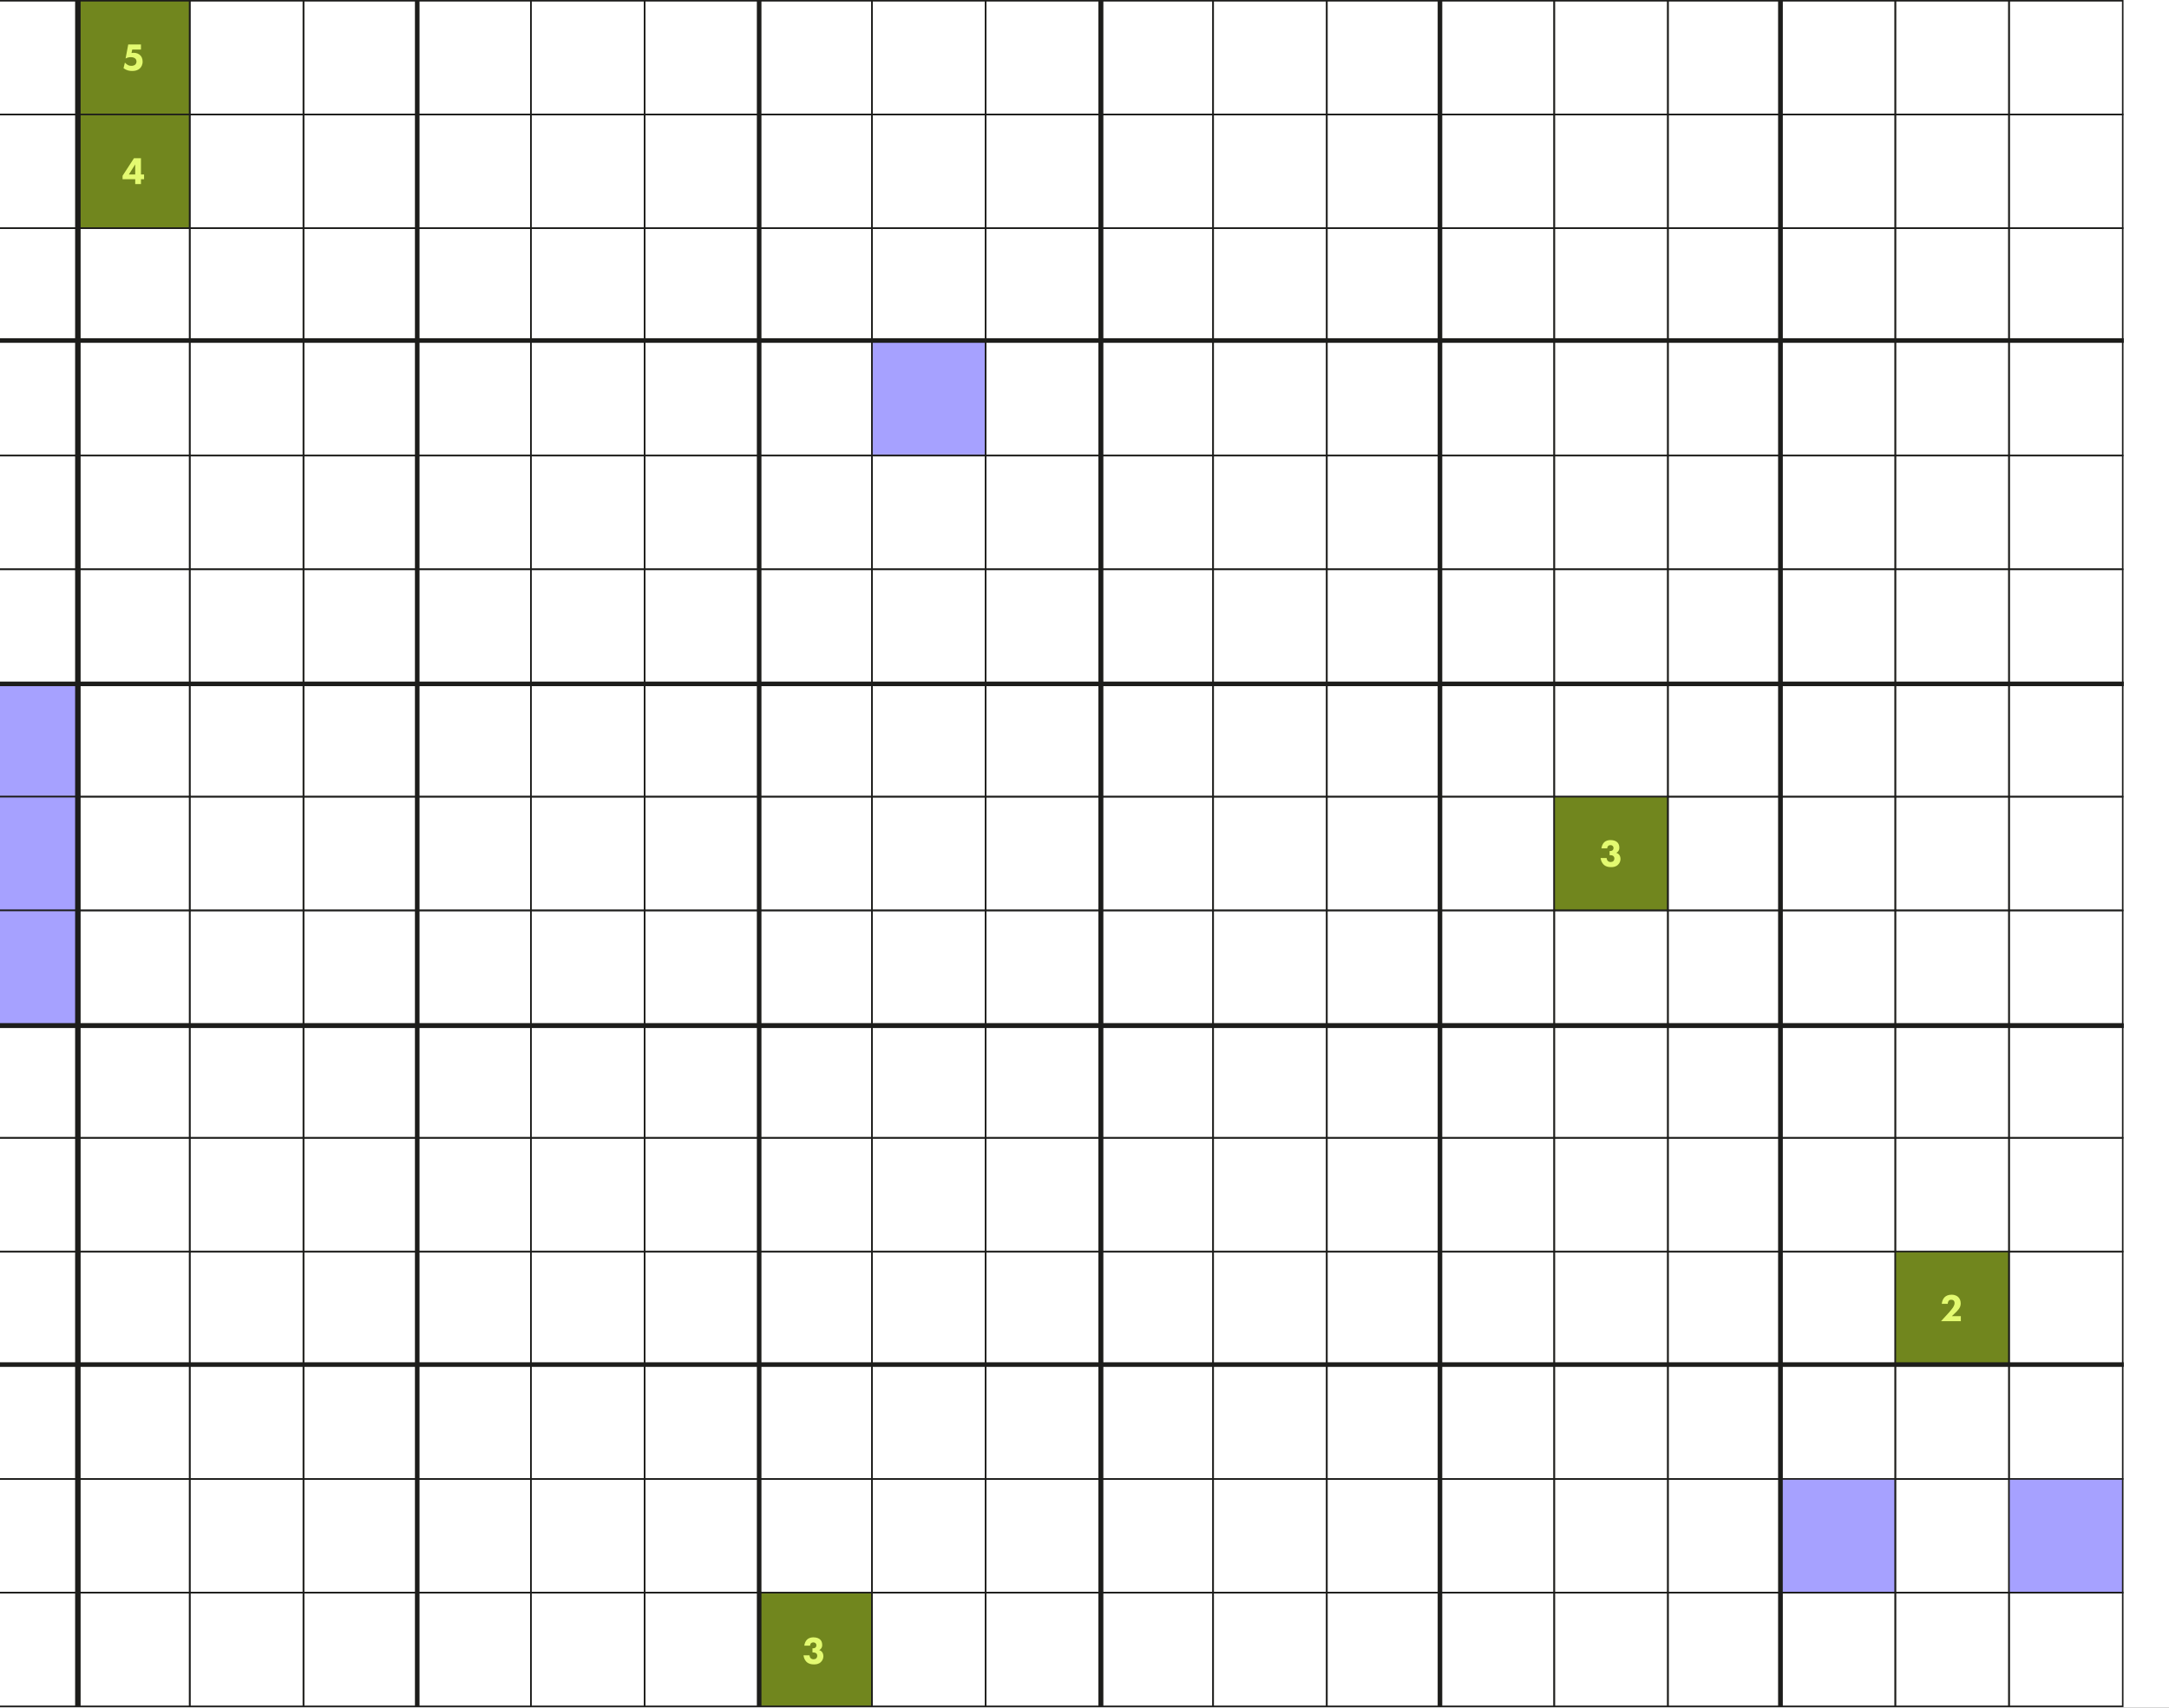 <svg width="1440" height="1134" viewBox="0 0 1440 1134" fill="none" xmlns="http://www.w3.org/2000/svg">
<rect x="0" y="0" width="1440" height="1134" fill="#333333" stroke="none"/>
<g clip-path="url(#clip0_4815_17627)">
<rect width="1440" height="1134" fill="white"/>
<rect x="-25.004" y="0.507" width="75.489" height="75.489" stroke="#1D1D1B" stroke-width="1.015"/>
<rect x="50.484" y="0.507" width="75.489" height="75.489" fill="#71861E" stroke="#1D1D1B" stroke-width="1.015"/>
<path d="M93.588 29.545V32.896H87.788L87.323 35.191C87.762 35.113 88.303 35.062 88.741 35.062C90.675 35.062 92.17 35.758 93.124 36.737C93.897 37.511 94.696 38.851 94.696 40.888C94.696 43.105 93.742 44.522 92.943 45.322C91.371 46.868 89.489 47.126 87.736 47.126C86.112 47.126 84.179 46.92 82.013 45.244L82.915 41.558C83.379 42.073 84.024 42.641 84.565 42.976C85.287 43.44 86.138 43.723 87.169 43.723C88.071 43.723 88.999 43.517 89.618 43.027C90.159 42.615 90.623 41.867 90.623 40.862C90.623 39.831 90.159 39.212 89.747 38.851C89.54 38.671 88.69 37.949 86.885 37.949C85.442 37.949 84.23 38.387 83.379 38.851L85.132 29.545H93.588Z" fill="#E3FA71"/>
<rect x="125.972" y="0.507" width="75.489" height="75.489" stroke="#1D1D1B" stroke-width="1.015"/>
<rect x="201.463" y="0.507" width="75.489" height="75.489" stroke="#1D1D1B" stroke-width="1.015"/>
<rect x="276.951" y="0.507" width="75.489" height="75.489" stroke="#1D1D1B" stroke-width="1.015"/>
<rect x="352.439" y="0.507" width="75.489" height="75.489" stroke="#1D1D1B" stroke-width="1.015"/>
<rect x="427.927" y="0.507" width="75.489" height="75.489" stroke="#1D1D1B" stroke-width="1.015"/>
<rect x="503.416" y="0.507" width="75.489" height="75.489" stroke="#1D1D1B" stroke-width="1.015"/>
<rect x="578.904" y="0.507" width="75.489" height="75.489" stroke="#1D1D1B" stroke-width="1.015"/>
<rect x="654.394" y="0.507" width="75.489" height="75.489" stroke="#1D1D1B" stroke-width="1.015"/>
<rect x="729.882" y="0.507" width="75.489" height="75.489" stroke="#1D1D1B" stroke-width="1.015"/>
<rect x="805.371" y="0.507" width="75.489" height="75.489" stroke="#1D1D1B" stroke-width="1.015"/>
<rect x="880.859" y="0.507" width="75.489" height="75.489" stroke="#1D1D1B" stroke-width="1.015"/>
<rect x="956.347" y="0.507" width="75.489" height="75.489" stroke="#1D1D1B" stroke-width="1.015"/>
<rect x="1031.84" y="0.507" width="75.489" height="75.489" stroke="#1D1D1B" stroke-width="1.015"/>
<rect x="1107.32" y="0.507" width="75.489" height="75.489" stroke="#1D1D1B" stroke-width="1.015"/>
<rect x="1182.81" y="0.507" width="75.489" height="75.489" stroke="#1D1D1B" stroke-width="1.015"/>
<rect x="1258.3" y="0.507" width="75.489" height="75.489" stroke="#1D1D1B" stroke-width="1.015"/>
<rect x="1333.79" y="0.507" width="75.489" height="75.489" stroke="#1D1D1B" stroke-width="1.015"/>
<rect x="-25.004" y="76.011" width="75.489" height="75.489" stroke="#1D1D1B" stroke-width="1.015"/>
<rect x="50.484" y="76.011" width="75.489" height="75.489" fill="#71861E" stroke="#1D1D1B" stroke-width="1.015"/>
<path d="M93.588 105.049V115.85H95.65V118.995H93.588V122.243H89.772V118.995H81.369V116.727L88.948 105.049H93.588ZM85.545 115.85H89.772V109.174L85.545 115.85Z" fill="#E3FA71"/>
<rect x="125.972" y="76.011" width="75.489" height="75.489" stroke="#1D1D1B" stroke-width="1.015"/>
<rect x="201.463" y="76.011" width="75.489" height="75.489" stroke="#1D1D1B" stroke-width="1.015"/>
<rect x="276.951" y="76.011" width="75.489" height="75.489" stroke="#1D1D1B" stroke-width="1.015"/>
<rect x="352.439" y="76.011" width="75.489" height="75.489" stroke="#1D1D1B" stroke-width="1.015"/>
<rect x="427.927" y="76.011" width="75.489" height="75.489" stroke="#1D1D1B" stroke-width="1.015"/>
<rect x="503.416" y="76.011" width="75.489" height="75.489" stroke="#1D1D1B" stroke-width="1.015"/>
<rect x="578.904" y="76.011" width="75.489" height="75.489" stroke="#1D1D1B" stroke-width="1.015"/>
<rect x="654.394" y="76.011" width="75.489" height="75.489" stroke="#1D1D1B" stroke-width="1.015"/>
<rect x="729.882" y="76.011" width="75.489" height="75.489" stroke="#1D1D1B" stroke-width="1.015"/>
<rect x="805.371" y="76.011" width="75.489" height="75.489" stroke="#1D1D1B" stroke-width="1.015"/>
<rect x="880.859" y="76.011" width="75.489" height="75.489" stroke="#1D1D1B" stroke-width="1.015"/>
<rect x="956.347" y="76.011" width="75.489" height="75.489" stroke="#1D1D1B" stroke-width="1.015"/>
<rect x="1031.84" y="76.011" width="75.489" height="75.489" stroke="#1D1D1B" stroke-width="1.015"/>
<rect x="1107.32" y="76.011" width="75.489" height="75.489" stroke="#1D1D1B" stroke-width="1.015"/>
<rect x="1182.81" y="76.011" width="75.489" height="75.489" stroke="#1D1D1B" stroke-width="1.015"/>
<rect x="1258.3" y="76.011" width="75.489" height="75.489" stroke="#1D1D1B" stroke-width="1.015"/>
<rect x="1333.79" y="76.011" width="75.489" height="75.489" stroke="#1D1D1B" stroke-width="1.015"/>
<rect x="-25.004" y="151.514" width="75.489" height="75.489" stroke="#1D1D1B" stroke-width="1.015"/>
<rect x="50.484" y="151.514" width="75.489" height="75.489" stroke="#1D1D1B" stroke-width="1.015"/>
<rect x="125.972" y="151.514" width="75.489" height="75.489" stroke="#1D1D1B" stroke-width="1.015"/>
<rect x="201.463" y="151.514" width="75.489" height="75.489" stroke="#1D1D1B" stroke-width="1.015"/>
<rect x="276.951" y="151.514" width="75.489" height="75.489" stroke="#1D1D1B" stroke-width="1.015"/>
<rect x="352.439" y="151.514" width="75.489" height="75.489" stroke="#1D1D1B" stroke-width="1.015"/>
<rect x="427.927" y="151.514" width="75.489" height="75.489" stroke="#1D1D1B" stroke-width="1.015"/>
<rect x="503.416" y="151.514" width="75.489" height="75.489" stroke="#1D1D1B" stroke-width="1.015"/>
<rect x="578.904" y="151.514" width="75.489" height="75.489" stroke="#1D1D1B" stroke-width="1.015"/>
<rect x="654.394" y="151.514" width="75.489" height="75.489" stroke="#1D1D1B" stroke-width="1.015"/>
<rect x="729.882" y="151.514" width="75.489" height="75.489" stroke="#1D1D1B" stroke-width="1.015"/>
<rect x="805.371" y="151.514" width="75.489" height="75.489" stroke="#1D1D1B" stroke-width="1.015"/>
<rect x="880.859" y="151.514" width="75.489" height="75.489" stroke="#1D1D1B" stroke-width="1.015"/>
<rect x="956.347" y="151.514" width="75.489" height="75.489" stroke="#1D1D1B" stroke-width="1.015"/>
<rect x="1031.84" y="151.514" width="75.489" height="75.489" stroke="#1D1D1B" stroke-width="1.015"/>
<rect x="1107.32" y="151.514" width="75.489" height="75.489" stroke="#1D1D1B" stroke-width="1.015"/>
<rect x="1182.81" y="151.514" width="75.489" height="75.489" stroke="#1D1D1B" stroke-width="1.015"/>
<rect x="1258.3" y="151.514" width="75.489" height="75.489" stroke="#1D1D1B" stroke-width="1.015"/>
<rect x="1333.79" y="151.514" width="75.489" height="75.489" stroke="#1D1D1B" stroke-width="1.015"/>
<rect x="-25.004" y="227.018" width="75.489" height="75.489" stroke="#1D1D1B" stroke-width="1.015"/>
<rect x="50.484" y="227.018" width="75.489" height="75.489" stroke="#1D1D1B" stroke-width="1.015"/>
<rect x="125.972" y="227.018" width="75.489" height="75.489" stroke="#1D1D1B" stroke-width="1.015"/>
<rect x="201.463" y="227.018" width="75.489" height="75.489" stroke="#1D1D1B" stroke-width="1.015"/>
<rect x="276.951" y="227.018" width="75.489" height="75.489" stroke="#1D1D1B" stroke-width="1.015"/>
<rect x="352.439" y="227.018" width="75.489" height="75.489" stroke="#1D1D1B" stroke-width="1.015"/>
<rect x="427.927" y="227.018" width="75.489" height="75.489" stroke="#1D1D1B" stroke-width="1.015"/>
<rect x="503.416" y="227.018" width="75.489" height="75.489" stroke="#1D1D1B" stroke-width="1.015"/>
<rect x="578.904" y="227.018" width="75.489" height="75.489" fill="#A6A1FF" stroke="#1D1D1B" stroke-width="1.015"/>
<rect x="654.394" y="227.018" width="75.489" height="75.489" stroke="#1D1D1B" stroke-width="1.015"/>
<rect x="729.882" y="227.018" width="75.489" height="75.489" stroke="#1D1D1B" stroke-width="1.015"/>
<rect x="805.371" y="227.018" width="75.489" height="75.489" stroke="#1D1D1B" stroke-width="1.015"/>
<rect x="880.859" y="227.018" width="75.489" height="75.489" stroke="#1D1D1B" stroke-width="1.015"/>
<rect x="956.347" y="227.018" width="75.489" height="75.489" stroke="#1D1D1B" stroke-width="1.015"/>
<rect x="1031.84" y="227.018" width="75.489" height="75.489" stroke="#1D1D1B" stroke-width="1.015"/>
<rect x="1107.32" y="227.018" width="75.489" height="75.489" stroke="#1D1D1B" stroke-width="1.015"/>
<rect x="1182.81" y="227.018" width="75.489" height="75.489" stroke="#1D1D1B" stroke-width="1.015"/>
<rect x="1258.3" y="227.018" width="75.489" height="75.489" stroke="#1D1D1B" stroke-width="1.015"/>
<rect x="1333.79" y="227.018" width="75.489" height="75.489" stroke="#1D1D1B" stroke-width="1.015"/>
<rect x="-25.004" y="302.522" width="75.489" height="75.489" stroke="#1D1D1B" stroke-width="1.015"/>
<rect x="50.484" y="302.522" width="75.489" height="75.489" stroke="#1D1D1B" stroke-width="1.015"/>
<rect x="125.972" y="302.522" width="75.489" height="75.489" stroke="#1D1D1B" stroke-width="1.015"/>
<rect x="201.463" y="302.522" width="75.489" height="75.489" stroke="#1D1D1B" stroke-width="1.015"/>
<rect x="276.951" y="302.522" width="75.489" height="75.489" stroke="#1D1D1B" stroke-width="1.015"/>
<rect x="352.439" y="302.522" width="75.489" height="75.489" stroke="#1D1D1B" stroke-width="1.015"/>
<rect x="427.927" y="302.522" width="75.489" height="75.489" stroke="#1D1D1B" stroke-width="1.015"/>
<rect x="503.416" y="302.522" width="75.489" height="75.489" stroke="#1D1D1B" stroke-width="1.015"/>
<rect x="578.904" y="302.522" width="75.489" height="75.489" stroke="#1D1D1B" stroke-width="1.015"/>
<rect x="654.394" y="302.522" width="75.489" height="75.489" stroke="#1D1D1B" stroke-width="1.015"/>
<rect x="729.882" y="302.522" width="75.489" height="75.489" stroke="#1D1D1B" stroke-width="1.015"/>
<rect x="805.371" y="302.522" width="75.489" height="75.489" stroke="#1D1D1B" stroke-width="1.015"/>
<rect x="880.859" y="302.522" width="75.489" height="75.489" stroke="#1D1D1B" stroke-width="1.015"/>
<rect x="956.347" y="302.522" width="75.489" height="75.489" stroke="#1D1D1B" stroke-width="1.015"/>
<rect x="1031.84" y="302.522" width="75.489" height="75.489" stroke="#1D1D1B" stroke-width="1.015"/>
<rect x="1107.32" y="302.522" width="75.489" height="75.489" stroke="#1D1D1B" stroke-width="1.015"/>
<rect x="1182.81" y="302.522" width="75.489" height="75.489" stroke="#1D1D1B" stroke-width="1.015"/>
<rect x="1258.3" y="302.522" width="75.489" height="75.489" stroke="#1D1D1B" stroke-width="1.015"/>
<rect x="1333.79" y="302.522" width="75.489" height="75.489" stroke="#1D1D1B" stroke-width="1.015"/>
<rect x="-25.004" y="378.025" width="75.489" height="75.489" stroke="#1D1D1B" stroke-width="1.015"/>
<rect x="50.484" y="378.025" width="75.489" height="75.489" stroke="#1D1D1B" stroke-width="1.015"/>
<rect x="125.972" y="378.025" width="75.489" height="75.489" stroke="#1D1D1B" stroke-width="1.015"/>
<rect x="201.463" y="378.025" width="75.489" height="75.489" stroke="#1D1D1B" stroke-width="1.015"/>
<rect x="276.951" y="378.025" width="75.489" height="75.489" stroke="#1D1D1B" stroke-width="1.015"/>
<rect x="352.439" y="378.025" width="75.489" height="75.489" stroke="#1D1D1B" stroke-width="1.015"/>
<rect x="427.927" y="378.025" width="75.489" height="75.489" stroke="#1D1D1B" stroke-width="1.015"/>
<rect x="503.416" y="378.025" width="75.489" height="75.489" stroke="#1D1D1B" stroke-width="1.015"/>
<rect x="578.904" y="378.025" width="75.489" height="75.489" stroke="#1D1D1B" stroke-width="1.015"/>
<rect x="654.394" y="378.025" width="75.489" height="75.489" stroke="#1D1D1B" stroke-width="1.015"/>
<rect x="729.882" y="378.025" width="75.489" height="75.489" stroke="#1D1D1B" stroke-width="1.015"/>
<rect x="805.371" y="378.025" width="75.489" height="75.489" stroke="#1D1D1B" stroke-width="1.015"/>
<rect x="880.859" y="378.025" width="75.489" height="75.489" stroke="#1D1D1B" stroke-width="1.015"/>
<rect x="956.347" y="378.025" width="75.489" height="75.489" stroke="#1D1D1B" stroke-width="1.015"/>
<rect x="1031.84" y="378.025" width="75.489" height="75.489" stroke="#1D1D1B" stroke-width="1.015"/>
<rect x="1107.32" y="378.025" width="75.489" height="75.489" stroke="#1D1D1B" stroke-width="1.015"/>
<rect x="1182.81" y="378.025" width="75.489" height="75.489" stroke="#1D1D1B" stroke-width="1.015"/>
<rect x="1258.3" y="378.025" width="75.489" height="75.489" stroke="#1D1D1B" stroke-width="1.015"/>
<rect x="1333.79" y="378.025" width="75.489" height="75.489" stroke="#1D1D1B" stroke-width="1.015"/>
<rect x="-25.004" y="453.529" width="75.489" height="75.489" fill="#A6A1FF" stroke="#1D1D1B" stroke-width="1.015"/>
<rect x="50.484" y="453.529" width="75.489" height="75.489" stroke="#1D1D1B" stroke-width="1.015"/>
<rect x="125.972" y="453.529" width="75.489" height="75.489" stroke="#1D1D1B" stroke-width="1.015"/>
<rect x="201.463" y="453.529" width="75.489" height="75.489" stroke="#1D1D1B" stroke-width="1.015"/>
<rect x="276.951" y="453.529" width="75.489" height="75.489" stroke="#1D1D1B" stroke-width="1.015"/>
<rect x="352.439" y="453.529" width="75.489" height="75.489" stroke="#1D1D1B" stroke-width="1.015"/>
<rect x="427.927" y="453.529" width="75.489" height="75.489" stroke="#1D1D1B" stroke-width="1.015"/>
<rect x="503.416" y="453.529" width="75.489" height="75.489" stroke="#1D1D1B" stroke-width="1.015"/>
<rect x="578.904" y="453.529" width="75.489" height="75.489" stroke="#1D1D1B" stroke-width="1.015"/>
<rect x="654.394" y="453.529" width="75.489" height="75.489" stroke="#1D1D1B" stroke-width="1.015"/>
<rect x="729.882" y="453.529" width="75.489" height="75.489" stroke="#1D1D1B" stroke-width="1.015"/>
<rect x="805.371" y="453.529" width="75.489" height="75.489" stroke="#1D1D1B" stroke-width="1.015"/>
<rect x="880.859" y="453.529" width="75.489" height="75.489" stroke="#1D1D1B" stroke-width="1.015"/>
<rect x="956.347" y="453.529" width="75.489" height="75.489" stroke="#1D1D1B" stroke-width="1.015"/>
<rect x="1031.84" y="453.529" width="75.489" height="75.489" stroke="#1D1D1B" stroke-width="1.015"/>
<rect x="1107.32" y="453.529" width="75.489" height="75.489" stroke="#1D1D1B" stroke-width="1.015"/>
<rect x="1182.81" y="453.529" width="75.489" height="75.489" stroke="#1D1D1B" stroke-width="1.015"/>
<rect x="1258.3" y="453.529" width="75.489" height="75.489" stroke="#1D1D1B" stroke-width="1.015"/>
<rect x="1333.79" y="453.529" width="75.489" height="75.489" stroke="#1D1D1B" stroke-width="1.015"/>
<rect x="-25.004" y="529.032" width="75.489" height="75.489" fill="#A6A1FF" stroke="#1D1D1B" stroke-width="1.015"/>
<rect x="50.484" y="529.032" width="75.489" height="75.489" stroke="#1D1D1B" stroke-width="1.015"/>
<rect x="125.972" y="529.032" width="75.489" height="75.489" stroke="#1D1D1B" stroke-width="1.015"/>
<rect x="201.463" y="529.032" width="75.489" height="75.489" stroke="#1D1D1B" stroke-width="1.015"/>
<rect x="276.951" y="529.032" width="75.489" height="75.489" stroke="#1D1D1B" stroke-width="1.015"/>
<rect x="352.439" y="529.032" width="75.489" height="75.489" stroke="#1D1D1B" stroke-width="1.015"/>
<rect x="427.927" y="529.032" width="75.489" height="75.489" stroke="#1D1D1B" stroke-width="1.015"/>
<rect x="503.416" y="529.032" width="75.489" height="75.489" stroke="#1D1D1B" stroke-width="1.015"/>
<rect x="578.904" y="529.032" width="75.489" height="75.489" stroke="#1D1D1B" stroke-width="1.015"/>
<rect x="654.394" y="529.032" width="75.489" height="75.489" stroke="#1D1D1B" stroke-width="1.015"/>
<rect x="729.882" y="529.032" width="75.489" height="75.489" stroke="#1D1D1B" stroke-width="1.015"/>
<rect x="805.371" y="529.032" width="75.489" height="75.489" stroke="#1D1D1B" stroke-width="1.015"/>
<rect x="880.859" y="529.032" width="75.489" height="75.489" stroke="#1D1D1B" stroke-width="1.015"/>
<rect x="956.347" y="529.032" width="75.489" height="75.489" stroke="#1D1D1B" stroke-width="1.015"/>
<rect x="1031.84" y="529.032" width="75.489" height="75.489" fill="#71861E" stroke="#1D1D1B" stroke-width="1.015"/>
<path d="M1067.01 563.336H1063.19C1063.35 561.892 1063.99 560.371 1064.89 559.443C1066.16 558.128 1067.83 557.819 1069.25 557.819C1071.37 557.819 1072.89 558.464 1073.76 559.34C1074.48 560.036 1075.08 561.17 1075.08 562.846C1075.08 563.696 1074.92 564.444 1074.38 565.192C1074.02 565.707 1073.58 566.042 1073.09 566.274C1073.81 566.532 1074.59 567.022 1075.05 567.666C1075.57 568.362 1075.85 569.445 1075.85 570.373C1075.85 571.688 1075.33 573.183 1074.12 574.291C1072.65 575.632 1070.98 575.786 1069.59 575.786C1067.91 575.786 1066.08 575.529 1064.56 574.008C1063.58 573.002 1062.83 571.482 1062.65 569.754H1066.62C1066.67 570.425 1066.98 571.224 1067.45 571.688C1067.86 572.1 1068.53 572.384 1069.35 572.384C1070.02 572.384 1070.67 572.178 1071.08 571.791C1071.49 571.404 1071.78 570.734 1071.78 570.038C1071.78 569.316 1071.44 568.723 1071.03 568.388C1070.41 567.898 1069.51 567.847 1068.92 567.847H1068.61V565.114H1068.84C1069.07 565.114 1070 565.089 1070.57 564.625C1070.93 564.315 1071.21 563.774 1071.21 563.078C1071.21 562.485 1070.98 561.995 1070.64 561.686C1070.33 561.402 1069.82 561.17 1069.17 561.17C1068.5 561.17 1067.96 561.402 1067.63 561.737C1067.27 562.124 1067.03 562.794 1067.01 563.336Z" fill="#E3FA71"/>
<rect x="1107.32" y="529.032" width="75.489" height="75.489" stroke="#1D1D1B" stroke-width="1.015"/>
<rect x="1182.81" y="529.032" width="75.489" height="75.489" stroke="#1D1D1B" stroke-width="1.015"/>
<rect x="1258.3" y="529.032" width="75.489" height="75.489" stroke="#1D1D1B" stroke-width="1.015"/>
<rect x="1333.79" y="529.032" width="75.489" height="75.489" stroke="#1D1D1B" stroke-width="1.015"/>
<rect x="-25.004" y="604.536" width="75.489" height="75.489" fill="#A6A1FF" stroke="#1D1D1B" stroke-width="1.015"/>
<rect x="50.484" y="604.536" width="75.489" height="75.489" stroke="#1D1D1B" stroke-width="1.015"/>
<rect x="125.972" y="604.536" width="75.489" height="75.489" stroke="#1D1D1B" stroke-width="1.015"/>
<rect x="201.463" y="604.536" width="75.489" height="75.489" stroke="#1D1D1B" stroke-width="1.015"/>
<rect x="276.951" y="604.536" width="75.489" height="75.489" stroke="#1D1D1B" stroke-width="1.015"/>
<rect x="352.439" y="604.536" width="75.489" height="75.489" stroke="#1D1D1B" stroke-width="1.015"/>
<rect x="427.927" y="604.536" width="75.489" height="75.489" stroke="#1D1D1B" stroke-width="1.015"/>
<rect x="503.416" y="604.536" width="75.489" height="75.489" stroke="#1D1D1B" stroke-width="1.015"/>
<rect x="578.904" y="604.536" width="75.489" height="75.489" stroke="#1D1D1B" stroke-width="1.015"/>
<rect x="654.394" y="604.536" width="75.489" height="75.489" stroke="#1D1D1B" stroke-width="1.015"/>
<rect x="729.882" y="604.536" width="75.489" height="75.489" stroke="#1D1D1B" stroke-width="1.015"/>
<rect x="805.371" y="604.536" width="75.489" height="75.489" stroke="#1D1D1B" stroke-width="1.015"/>
<rect x="880.859" y="604.536" width="75.489" height="75.489" stroke="#1D1D1B" stroke-width="1.015"/>
<rect x="956.347" y="604.536" width="75.489" height="75.489" stroke="#1D1D1B" stroke-width="1.015"/>
<rect x="1031.84" y="604.536" width="75.489" height="75.489" stroke="#1D1D1B" stroke-width="1.015"/>
<rect x="1107.32" y="604.536" width="75.489" height="75.489" stroke="#1D1D1B" stroke-width="1.015"/>
<rect x="1182.81" y="604.536" width="75.489" height="75.489" stroke="#1D1D1B" stroke-width="1.015"/>
<rect x="1258.3" y="604.536" width="75.489" height="75.489" stroke="#1D1D1B" stroke-width="1.015"/>
<rect x="1333.79" y="604.536" width="75.489" height="75.489" stroke="#1D1D1B" stroke-width="1.015"/>
<rect x="-25.004" y="680.04" width="75.489" height="75.489" stroke="#1D1D1B" stroke-width="1.015"/>
<rect x="50.484" y="680.04" width="75.489" height="75.489" stroke="#1D1D1B" stroke-width="1.015"/>
<rect x="125.972" y="680.04" width="75.489" height="75.489" stroke="#1D1D1B" stroke-width="1.015"/>
<rect x="201.463" y="680.04" width="75.489" height="75.489" stroke="#1D1D1B" stroke-width="1.015"/>
<rect x="276.951" y="680.04" width="75.489" height="75.489" stroke="#1D1D1B" stroke-width="1.015"/>
<rect x="352.439" y="680.04" width="75.489" height="75.489" stroke="#1D1D1B" stroke-width="1.015"/>
<rect x="427.927" y="680.04" width="75.489" height="75.489" stroke="#1D1D1B" stroke-width="1.015"/>
<rect x="503.416" y="680.04" width="75.489" height="75.489" stroke="#1D1D1B" stroke-width="1.015"/>
<rect x="578.904" y="680.04" width="75.489" height="75.489" stroke="#1D1D1B" stroke-width="1.015"/>
<rect x="654.394" y="680.04" width="75.489" height="75.489" stroke="#1D1D1B" stroke-width="1.015"/>
<rect x="729.882" y="680.04" width="75.489" height="75.489" stroke="#1D1D1B" stroke-width="1.015"/>
<rect x="805.371" y="680.04" width="75.489" height="75.489" stroke="#1D1D1B" stroke-width="1.015"/>
<rect x="880.859" y="680.04" width="75.489" height="75.489" stroke="#1D1D1B" stroke-width="1.015"/>
<rect x="956.347" y="680.04" width="75.489" height="75.489" stroke="#1D1D1B" stroke-width="1.015"/>
<rect x="1031.84" y="680.04" width="75.489" height="75.489" stroke="#1D1D1B" stroke-width="1.015"/>
<rect x="1107.32" y="680.04" width="75.489" height="75.489" stroke="#1D1D1B" stroke-width="1.015"/>
<rect x="1182.81" y="680.04" width="75.489" height="75.489" stroke="#1D1D1B" stroke-width="1.015"/>
<rect x="1258.3" y="680.04" width="75.489" height="75.489" stroke="#1D1D1B" stroke-width="1.015"/>
<rect x="1333.79" y="680.04" width="75.489" height="75.489" stroke="#1D1D1B" stroke-width="1.015"/>
<rect x="-25.004" y="755.543" width="75.489" height="75.489" stroke="#1D1D1B" stroke-width="1.015"/>
<rect x="50.484" y="755.543" width="75.489" height="75.489" stroke="#1D1D1B" stroke-width="1.015"/>
<rect x="125.972" y="755.543" width="75.489" height="75.489" stroke="#1D1D1B" stroke-width="1.015"/>
<rect x="201.463" y="755.543" width="75.489" height="75.489" stroke="#1D1D1B" stroke-width="1.015"/>
<rect x="276.951" y="755.543" width="75.489" height="75.489" stroke="#1D1D1B" stroke-width="1.015"/>
<rect x="352.439" y="755.543" width="75.489" height="75.489" stroke="#1D1D1B" stroke-width="1.015"/>
<rect x="427.927" y="755.543" width="75.489" height="75.489" stroke="#1D1D1B" stroke-width="1.015"/>
<rect x="503.416" y="755.543" width="75.489" height="75.489" stroke="#1D1D1B" stroke-width="1.015"/>
<rect x="578.904" y="755.543" width="75.489" height="75.489" stroke="#1D1D1B" stroke-width="1.015"/>
<rect x="654.394" y="755.543" width="75.489" height="75.489" stroke="#1D1D1B" stroke-width="1.015"/>
<rect x="729.882" y="755.543" width="75.489" height="75.489" stroke="#1D1D1B" stroke-width="1.015"/>
<rect x="805.371" y="755.543" width="75.489" height="75.489" stroke="#1D1D1B" stroke-width="1.015"/>
<rect x="880.859" y="755.543" width="75.489" height="75.489" stroke="#1D1D1B" stroke-width="1.015"/>
<rect x="956.347" y="755.543" width="75.489" height="75.489" stroke="#1D1D1B" stroke-width="1.015"/>
<rect x="1031.84" y="755.543" width="75.489" height="75.489" stroke="#1D1D1B" stroke-width="1.015"/>
<rect x="1107.32" y="755.543" width="75.489" height="75.489" stroke="#1D1D1B" stroke-width="1.015"/>
<rect x="1182.81" y="755.543" width="75.489" height="75.489" stroke="#1D1D1B" stroke-width="1.015"/>
<rect x="1258.3" y="755.543" width="75.489" height="75.489" stroke="#1D1D1B" stroke-width="1.015"/>
<rect x="1333.79" y="755.543" width="75.489" height="75.489" stroke="#1D1D1B" stroke-width="1.015"/>
<rect x="-25.004" y="831.047" width="75.489" height="75.489" stroke="#1D1D1B" stroke-width="1.015"/>
<rect x="50.484" y="831.047" width="75.489" height="75.489" stroke="#1D1D1B" stroke-width="1.015"/>
<rect x="125.972" y="831.047" width="75.489" height="75.489" stroke="#1D1D1B" stroke-width="1.015"/>
<rect x="201.463" y="831.047" width="75.489" height="75.489" stroke="#1D1D1B" stroke-width="1.015"/>
<rect x="276.951" y="831.047" width="75.489" height="75.489" stroke="#1D1D1B" stroke-width="1.015"/>
<rect x="352.439" y="831.047" width="75.489" height="75.489" stroke="#1D1D1B" stroke-width="1.015"/>
<rect x="427.927" y="831.047" width="75.489" height="75.489" stroke="#1D1D1B" stroke-width="1.015"/>
<rect x="503.416" y="831.047" width="75.489" height="75.489" stroke="#1D1D1B" stroke-width="1.015"/>
<rect x="578.904" y="831.047" width="75.489" height="75.489" stroke="#1D1D1B" stroke-width="1.015"/>
<rect x="654.394" y="831.047" width="75.489" height="75.489" stroke="#1D1D1B" stroke-width="1.015"/>
<rect x="729.882" y="831.047" width="75.489" height="75.489" stroke="#1D1D1B" stroke-width="1.015"/>
<rect x="805.371" y="831.047" width="75.489" height="75.489" stroke="#1D1D1B" stroke-width="1.015"/>
<rect x="880.859" y="831.047" width="75.489" height="75.489" stroke="#1D1D1B" stroke-width="1.015"/>
<rect x="956.347" y="831.047" width="75.489" height="75.489" stroke="#1D1D1B" stroke-width="1.015"/>
<rect x="1031.84" y="831.047" width="75.489" height="75.489" stroke="#1D1D1B" stroke-width="1.015"/>
<rect x="1107.32" y="831.047" width="75.489" height="75.489" stroke="#1D1D1B" stroke-width="1.015"/>
<rect x="1182.81" y="831.047" width="75.489" height="75.489" stroke="#1D1D1B" stroke-width="1.015"/>
<rect x="1258.3" y="831.047" width="75.489" height="75.489" fill="#71861E" stroke="#1D1D1B" stroke-width="1.015"/>
<path d="M1301.8 873.928V877.279H1288.65L1293.81 871.66C1294.71 870.654 1296.08 868.979 1296.62 868.154C1297 867.535 1297.65 866.427 1297.65 865.241C1297.65 864.596 1297.39 863.926 1296.98 863.54C1296.64 863.23 1296.08 863.05 1295.41 863.05C1294.66 863.05 1294.17 863.307 1293.83 863.668C1293.37 864.184 1293.11 865.112 1293.11 865.782H1289.14C1289.27 864.287 1289.86 862.586 1290.92 861.477C1291.75 860.601 1293.21 859.699 1295.66 859.699C1298.16 859.699 1299.5 860.73 1300.12 861.323C1301.05 862.251 1301.72 863.668 1301.72 865.447C1301.72 866.968 1301.26 868.076 1300.43 869.236C1299.69 870.268 1298.78 871.144 1297.67 872.201L1295.87 873.928H1301.8Z" fill="#E3FA71"/>
<rect x="1333.79" y="831.047" width="75.489" height="75.489" stroke="#1D1D1B" stroke-width="1.015"/>
<rect x="-25.004" y="906.55" width="75.489" height="75.489" stroke="#1D1D1B" stroke-width="1.015"/>
<rect x="50.484" y="906.55" width="75.489" height="75.489" stroke="#1D1D1B" stroke-width="1.015"/>
<rect x="125.972" y="906.55" width="75.489" height="75.489" stroke="#1D1D1B" stroke-width="1.015"/>
<rect x="201.463" y="906.55" width="75.489" height="75.489" stroke="#1D1D1B" stroke-width="1.015"/>
<rect x="276.951" y="906.55" width="75.489" height="75.489" stroke="#1D1D1B" stroke-width="1.015"/>
<rect x="352.439" y="906.55" width="75.489" height="75.489" stroke="#1D1D1B" stroke-width="1.015"/>
<rect x="427.927" y="906.55" width="75.489" height="75.489" stroke="#1D1D1B" stroke-width="1.015"/>
<rect x="503.416" y="906.55" width="75.489" height="75.489" stroke="#1D1D1B" stroke-width="1.015"/>
<rect x="578.904" y="906.55" width="75.489" height="75.489" stroke="#1D1D1B" stroke-width="1.015"/>
<rect x="654.394" y="906.55" width="75.489" height="75.489" stroke="#1D1D1B" stroke-width="1.015"/>
<rect x="729.882" y="906.55" width="75.489" height="75.489" stroke="#1D1D1B" stroke-width="1.015"/>
<rect x="805.371" y="906.55" width="75.489" height="75.489" stroke="#1D1D1B" stroke-width="1.015"/>
<rect x="880.859" y="906.55" width="75.489" height="75.489" stroke="#1D1D1B" stroke-width="1.015"/>
<rect x="956.347" y="906.55" width="75.489" height="75.489" stroke="#1D1D1B" stroke-width="1.015"/>
<rect x="1031.84" y="906.55" width="75.489" height="75.489" stroke="#1D1D1B" stroke-width="1.015"/>
<rect x="1107.32" y="906.55" width="75.489" height="75.489" stroke="#1D1D1B" stroke-width="1.015"/>
<rect x="1182.81" y="906.55" width="75.489" height="75.489" stroke="#1D1D1B" stroke-width="1.015"/>
<rect x="1258.3" y="906.55" width="75.489" height="75.489" stroke="#1D1D1B" stroke-width="1.015"/>
<rect x="1333.79" y="906.55" width="75.489" height="75.489" stroke="#1D1D1B" stroke-width="1.015"/>
<rect x="-25.004" y="982.053" width="75.489" height="75.489" stroke="#1D1D1B" stroke-width="1.015"/>
<rect x="50.484" y="982.053" width="75.489" height="75.489" stroke="#1D1D1B" stroke-width="1.015"/>
<rect x="125.972" y="982.053" width="75.489" height="75.489" stroke="#1D1D1B" stroke-width="1.015"/>
<rect x="201.463" y="982.053" width="75.489" height="75.489" stroke="#1D1D1B" stroke-width="1.015"/>
<rect x="276.951" y="982.053" width="75.489" height="75.489" stroke="#1D1D1B" stroke-width="1.015"/>
<rect x="352.439" y="982.053" width="75.489" height="75.489" stroke="#1D1D1B" stroke-width="1.015"/>
<rect x="427.927" y="982.053" width="75.489" height="75.489" stroke="#1D1D1B" stroke-width="1.015"/>
<rect x="503.416" y="982.053" width="75.489" height="75.489" stroke="#1D1D1B" stroke-width="1.015"/>
<rect x="578.904" y="982.053" width="75.489" height="75.489" stroke="#1D1D1B" stroke-width="1.015"/>
<rect x="654.394" y="982.053" width="75.489" height="75.489" stroke="#1D1D1B" stroke-width="1.015"/>
<rect x="729.882" y="982.053" width="75.489" height="75.489" stroke="#1D1D1B" stroke-width="1.015"/>
<rect x="805.371" y="982.053" width="75.489" height="75.489" stroke="#1D1D1B" stroke-width="1.015"/>
<rect x="880.859" y="982.053" width="75.489" height="75.489" stroke="#1D1D1B" stroke-width="1.015"/>
<rect x="956.347" y="982.053" width="75.489" height="75.489" stroke="#1D1D1B" stroke-width="1.015"/>
<rect x="1031.84" y="982.053" width="75.489" height="75.489" stroke="#1D1D1B" stroke-width="1.015"/>
<rect x="1107.32" y="982.053" width="75.489" height="75.489" stroke="#1D1D1B" stroke-width="1.015"/>
<rect x="1182.81" y="982.051" width="75.494" height="75.494" fill="#A6A1FF" stroke="#1D1D1B" stroke-width="1.01"/>
<rect x="1258.3" y="982.053" width="75.489" height="75.489" stroke="#1D1D1B" stroke-width="1.015"/>
<rect x="1333.79" y="982.053" width="75.489" height="75.489" fill="#A6A1FF" stroke="#1D1D1B" stroke-width="1.015"/>
<rect x="-25.004" y="1057.56" width="75.489" height="75.489" stroke="#1D1D1B" stroke-width="1.015"/>
<rect x="50.484" y="1057.56" width="75.489" height="75.489" stroke="#1D1D1B" stroke-width="1.015"/>
<rect x="125.972" y="1057.56" width="75.489" height="75.489" stroke="#1D1D1B" stroke-width="1.015"/>
<rect x="201.463" y="1057.56" width="75.489" height="75.489" stroke="#1D1D1B" stroke-width="1.015"/>
<rect x="276.951" y="1057.56" width="75.489" height="75.489" stroke="#1D1D1B" stroke-width="1.015"/>
<rect x="352.439" y="1057.56" width="75.489" height="75.489" stroke="#1D1D1B" stroke-width="1.015"/>
<rect x="427.927" y="1057.56" width="75.489" height="75.489" stroke="#1D1D1B" stroke-width="1.015"/>
<rect x="503.416" y="1057.56" width="75.489" height="75.489" fill="#71861E" stroke="#1D1D1B" stroke-width="1.015"/>
<path d="M537.799 1092.74H533.984C534.139 1091.29 534.783 1089.77 535.686 1088.85C536.949 1087.53 538.624 1087.22 540.042 1087.22C542.156 1087.22 543.677 1087.87 544.553 1088.74C545.275 1089.44 545.868 1090.57 545.868 1092.25C545.868 1093.1 545.713 1093.85 545.172 1094.59C544.811 1095.11 544.373 1095.44 543.883 1095.68C544.605 1095.93 545.378 1096.42 545.842 1097.07C546.358 1097.76 546.641 1098.85 546.641 1099.78C546.641 1101.09 546.126 1102.59 544.914 1103.69C543.445 1105.03 541.769 1105.19 540.377 1105.19C538.702 1105.19 536.871 1104.93 535.351 1103.41C534.371 1102.4 533.623 1100.88 533.443 1099.16H537.413C537.464 1099.83 537.774 1100.63 538.238 1101.09C538.65 1101.5 539.32 1101.79 540.145 1101.79C540.816 1101.79 541.46 1101.58 541.872 1101.19C542.285 1100.81 542.568 1100.14 542.568 1099.44C542.568 1098.72 542.233 1098.13 541.821 1097.79C541.202 1097.3 540.3 1097.25 539.707 1097.25H539.398V1094.52H539.63C539.862 1094.52 540.79 1094.49 541.357 1094.03C541.718 1093.72 542.001 1093.18 542.001 1092.48C542.001 1091.89 541.769 1091.4 541.434 1091.09C541.125 1090.8 540.609 1090.57 539.965 1090.57C539.295 1090.57 538.753 1090.8 538.418 1091.14C538.057 1091.53 537.825 1092.2 537.799 1092.74Z" fill="#E3FA71"/>
<rect x="578.904" y="1057.56" width="75.489" height="75.489" stroke="#1D1D1B" stroke-width="1.015"/>
<rect x="654.394" y="1057.56" width="75.489" height="75.489" stroke="#1D1D1B" stroke-width="1.015"/>
<rect x="729.882" y="1057.56" width="75.489" height="75.489" stroke="#1D1D1B" stroke-width="1.015"/>
<rect x="805.371" y="1057.56" width="75.489" height="75.489" stroke="#1D1D1B" stroke-width="1.015"/>
<rect x="880.859" y="1057.56" width="75.489" height="75.489" stroke="#1D1D1B" stroke-width="1.015"/>
<rect x="956.347" y="1057.56" width="75.489" height="75.489" stroke="#1D1D1B" stroke-width="1.015"/>
<rect x="1031.84" y="1057.56" width="75.489" height="75.489" stroke="#1D1D1B" stroke-width="1.015"/>
<rect x="1107.32" y="1057.56" width="75.489" height="75.489" stroke="#1D1D1B" stroke-width="1.015"/>
<rect x="1182.81" y="1057.56" width="75.489" height="75.489" stroke="#1D1D1B" stroke-width="1.015"/>
<rect x="1258.3" y="1057.56" width="75.489" height="75.489" stroke="#1D1D1B" stroke-width="1.015"/>
<rect x="1333.79" y="1057.56" width="75.489" height="75.489" stroke="#1D1D1B" stroke-width="1.015"/>
<path d="M-92 906.105L1410 906.105" stroke="#1D1D1B" stroke-width="3.045"/>
<path d="M-84 681.105L1410 681.105" stroke="#1D1D1B" stroke-width="3.045"/>
<path d="M-84 454.105L1410 454.105" stroke="#1D1D1B" stroke-width="3.045"/>
<path d="M-84 226.105L1410 226.105" stroke="#1D1D1B" stroke-width="3.045"/>
<path d="M1182 0.105V1133.11" stroke="#1D1D1B" stroke-width="3.045"/>
<path d="M956 0.105V1133.11" stroke="#1D1D1B" stroke-width="3.045"/>
<path d="M731 0.105V1133.11" stroke="#1D1D1B" stroke-width="3.045"/>
<path d="M277 0.105V1133.11" stroke="#1D1D1B" stroke-width="3.045"/>
<path d="M52 0.105V1133.11" stroke="#1D1D1B" stroke-width="3.045"/>
<path d="M504 0.105V1133.11" stroke="#1D1D1B" stroke-width="3.045"/>
</g>
<defs>
<clipPath id="clip0_4815_17627">
<rect width="1440" height="1134" fill="white"/>
</clipPath>
</defs>
</svg>
